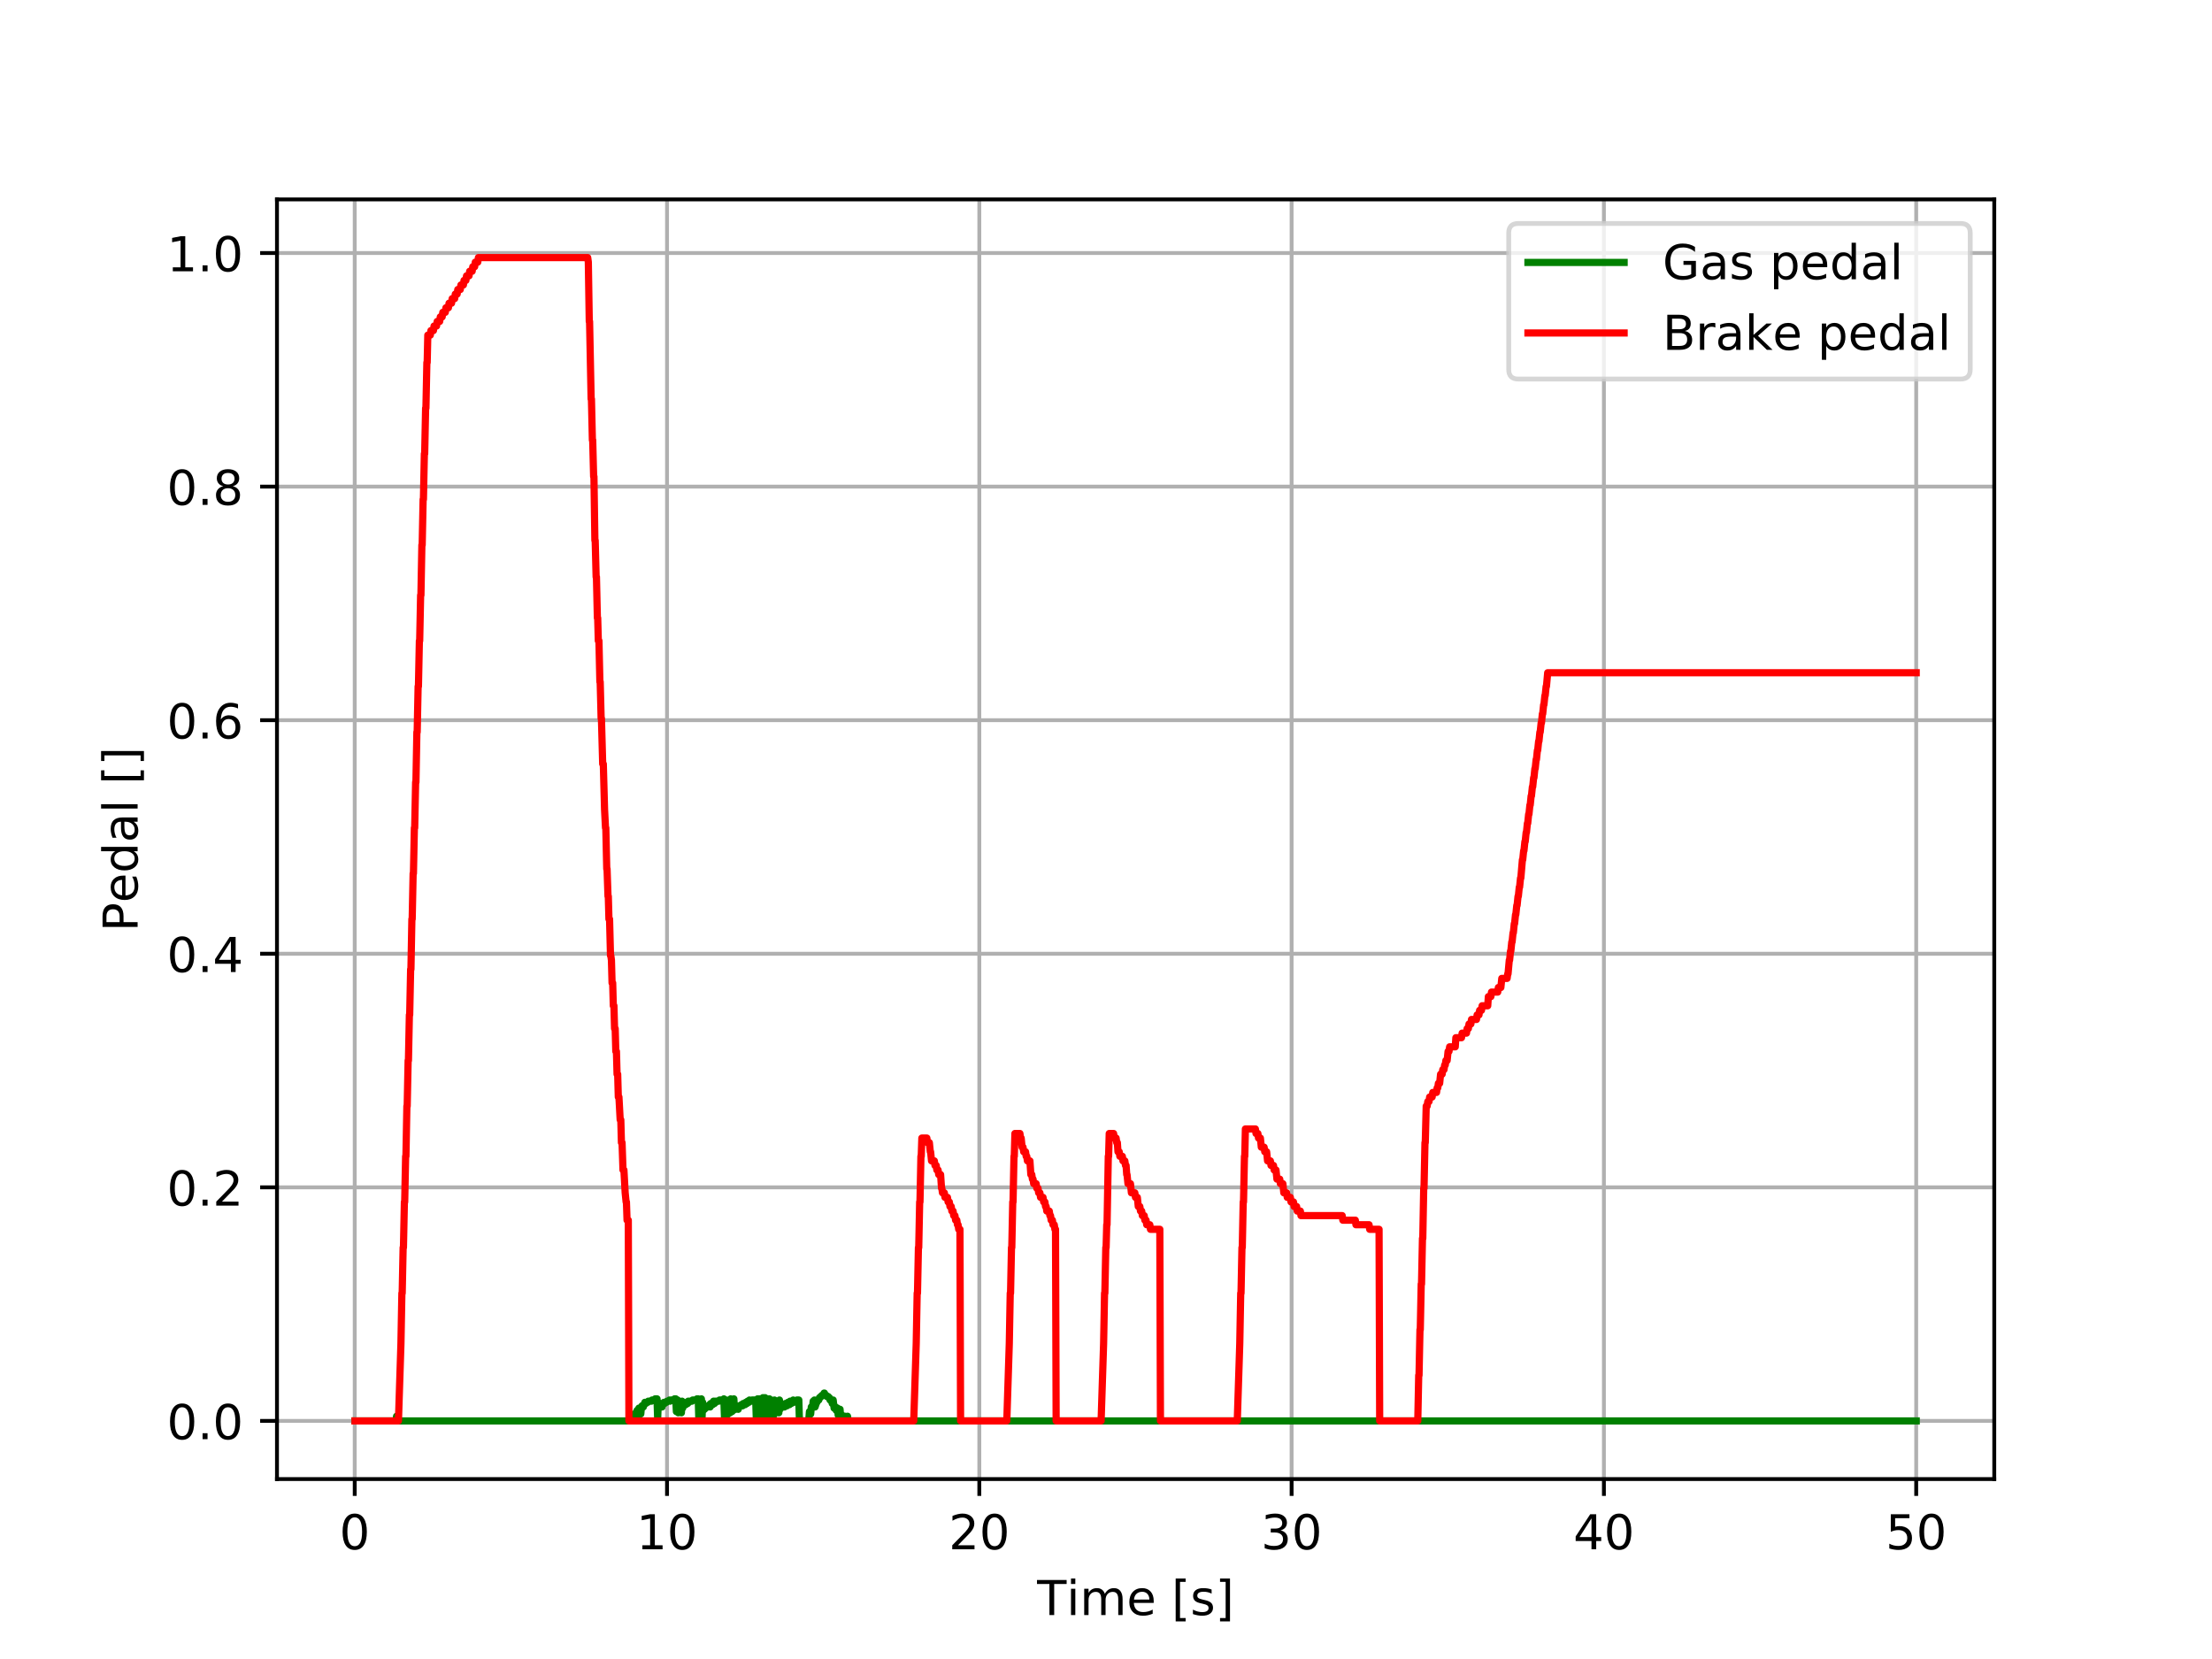 <?xml version="1.0" encoding="utf-8" standalone="no"?>
<!DOCTYPE svg PUBLIC "-//W3C//DTD SVG 1.1//EN"
  "http://www.w3.org/Graphics/SVG/1.1/DTD/svg11.dtd">
<!-- Created with matplotlib (http://matplotlib.org/) -->
<svg height="345pt" version="1.1" viewBox="0 0 460 345" width="460pt" xmlns="http://www.w3.org/2000/svg" xmlns:xlink="http://www.w3.org/1999/xlink">
 <defs>
  <style type="text/css">
*{stroke-linecap:butt;stroke-linejoin:round;}
  </style>
 </defs>
 <g id="figure_1">
  <g id="patch_1">
   <path d="M 0 345.6 
L 460.8 345.6 
L 460.8 0 
L 0 0 
z
" style="fill:#ffffff;"/>
  </g>
  <g id="axes_1">
   <g id="patch_2">
    <path d="M 57.6 307.584 
L 414.72 307.584 
L 414.72 41.472 
L 57.6 41.472 
z
" style="fill:#ffffff;"/>
   </g>
   <g id="matplotlib.axis_1">
    <g id="xtick_1">
     <g id="line2d_1">
      <path clip-path="url(#p59913f05fb)" d="M 73.768 307.584 
L 73.768 41.472 
" style="fill:none;stroke:#b0b0b0;stroke-linecap:square;stroke-width:0.8;"/>
     </g>
     <g id="line2d_2">
      <defs>
       <path d="M 0 0 
L 0 3.5 
" id="m7eeddd5855" style="stroke:#000000;stroke-width:0.8;"/>
      </defs>
      <g>
       <use style="stroke:#000000;stroke-width:0.8;" x="73.768" xlink:href="#m7eeddd5855" y="307.584"/>
      </g>
     </g>
     <g id="text_1">
      <!-- 0 -->
      <defs>
       <path d="M 31.781 66.406 
Q 24.172 66.406 20.328 58.906 
Q 16.5 51.422 16.5 36.375 
Q 16.5 21.391 20.328 13.891 
Q 24.172 6.391 31.781 6.391 
Q 39.453 6.391 43.281 13.891 
Q 47.125 21.391 47.125 36.375 
Q 47.125 51.422 43.281 58.906 
Q 39.453 66.406 31.781 66.406 
z
M 31.781 74.219 
Q 44.047 74.219 50.516 64.516 
Q 56.984 54.828 56.984 36.375 
Q 56.984 17.969 50.516 8.266 
Q 44.047 -1.422 31.781 -1.422 
Q 19.531 -1.422 13.062 8.266 
Q 6.594 17.969 6.594 36.375 
Q 6.594 54.828 13.062 64.516 
Q 19.531 74.219 31.781 74.219 
z
" id="DejaVuSans-30"/>
      </defs>
      <g transform="translate(70.587 322.182)scale(0.1 -0.1)">
       <use xlink:href="#DejaVuSans-30"/>
      </g>
     </g>
    </g>
    <g id="xtick_2">
     <g id="line2d_3">
      <path clip-path="url(#p59913f05fb)" d="M 138.712 307.584 
L 138.712 41.472 
" style="fill:none;stroke:#b0b0b0;stroke-linecap:square;stroke-width:0.8;"/>
     </g>
     <g id="line2d_4">
      <g>
       <use style="stroke:#000000;stroke-width:0.8;" x="138.712" xlink:href="#m7eeddd5855" y="307.584"/>
      </g>
     </g>
     <g id="text_2">
      <!-- 10 -->
      <defs>
       <path d="M 12.406 8.297 
L 28.516 8.297 
L 28.516 63.922 
L 10.984 60.406 
L 10.984 69.391 
L 28.422 72.906 
L 38.281 72.906 
L 38.281 8.297 
L 54.391 8.297 
L 54.391 0 
L 12.406 0 
z
" id="DejaVuSans-31"/>
      </defs>
      <g transform="translate(132.349 322.182)scale(0.1 -0.1)">
       <use xlink:href="#DejaVuSans-31"/>
       <use x="63.623" xlink:href="#DejaVuSans-30"/>
      </g>
     </g>
    </g>
    <g id="xtick_3">
     <g id="line2d_5">
      <path clip-path="url(#p59913f05fb)" d="M 203.656 307.584 
L 203.656 41.472 
" style="fill:none;stroke:#b0b0b0;stroke-linecap:square;stroke-width:0.8;"/>
     </g>
     <g id="line2d_6">
      <g>
       <use style="stroke:#000000;stroke-width:0.8;" x="203.656" xlink:href="#m7eeddd5855" y="307.584"/>
      </g>
     </g>
     <g id="text_3">
      <!-- 20 -->
      <defs>
       <path d="M 19.188 8.297 
L 53.609 8.297 
L 53.609 0 
L 7.328 0 
L 7.328 8.297 
Q 12.938 14.109 22.625 23.891 
Q 32.328 33.688 34.812 36.531 
Q 39.547 41.844 41.422 45.531 
Q 43.312 49.219 43.312 52.781 
Q 43.312 58.594 39.234 62.25 
Q 35.156 65.922 28.609 65.922 
Q 23.969 65.922 18.812 64.312 
Q 13.672 62.703 7.812 59.422 
L 7.812 69.391 
Q 13.766 71.781 18.938 73 
Q 24.125 74.219 28.422 74.219 
Q 39.75 74.219 46.484 68.547 
Q 53.219 62.891 53.219 53.422 
Q 53.219 48.922 51.531 44.891 
Q 49.859 40.875 45.406 35.406 
Q 44.188 33.984 37.641 27.219 
Q 31.109 20.453 19.188 8.297 
z
" id="DejaVuSans-32"/>
      </defs>
      <g transform="translate(197.293 322.182)scale(0.1 -0.1)">
       <use xlink:href="#DejaVuSans-32"/>
       <use x="63.623" xlink:href="#DejaVuSans-30"/>
      </g>
     </g>
    </g>
    <g id="xtick_4">
     <g id="line2d_7">
      <path clip-path="url(#p59913f05fb)" d="M 268.599 307.584 
L 268.599 41.472 
" style="fill:none;stroke:#b0b0b0;stroke-linecap:square;stroke-width:0.8;"/>
     </g>
     <g id="line2d_8">
      <g>
       <use style="stroke:#000000;stroke-width:0.8;" x="268.599" xlink:href="#m7eeddd5855" y="307.584"/>
      </g>
     </g>
     <g id="text_4">
      <!-- 30 -->
      <defs>
       <path d="M 40.578 39.312 
Q 47.656 37.797 51.625 33 
Q 55.609 28.219 55.609 21.188 
Q 55.609 10.406 48.188 4.484 
Q 40.766 -1.422 27.094 -1.422 
Q 22.516 -1.422 17.656 -0.516 
Q 12.797 0.391 7.625 2.203 
L 7.625 11.719 
Q 11.719 9.328 16.594 8.109 
Q 21.484 6.891 26.812 6.891 
Q 36.078 6.891 40.938 10.547 
Q 45.797 14.203 45.797 21.188 
Q 45.797 27.641 41.281 31.266 
Q 36.766 34.906 28.719 34.906 
L 20.219 34.906 
L 20.219 43.016 
L 29.109 43.016 
Q 36.375 43.016 40.234 45.922 
Q 44.094 48.828 44.094 54.297 
Q 44.094 59.906 40.109 62.906 
Q 36.141 65.922 28.719 65.922 
Q 24.656 65.922 20.016 65.031 
Q 15.375 64.156 9.812 62.312 
L 9.812 71.094 
Q 15.438 72.656 20.344 73.438 
Q 25.25 74.219 29.594 74.219 
Q 40.828 74.219 47.359 69.109 
Q 53.906 64.016 53.906 55.328 
Q 53.906 49.266 50.438 45.094 
Q 46.969 40.922 40.578 39.312 
z
" id="DejaVuSans-33"/>
      </defs>
      <g transform="translate(262.237 322.182)scale(0.1 -0.1)">
       <use xlink:href="#DejaVuSans-33"/>
       <use x="63.623" xlink:href="#DejaVuSans-30"/>
      </g>
     </g>
    </g>
    <g id="xtick_5">
     <g id="line2d_9">
      <path clip-path="url(#p59913f05fb)" d="M 333.543 307.584 
L 333.543 41.472 
" style="fill:none;stroke:#b0b0b0;stroke-linecap:square;stroke-width:0.8;"/>
     </g>
     <g id="line2d_10">
      <g>
       <use style="stroke:#000000;stroke-width:0.8;" x="333.543" xlink:href="#m7eeddd5855" y="307.584"/>
      </g>
     </g>
     <g id="text_5">
      <!-- 40 -->
      <defs>
       <path d="M 37.797 64.312 
L 12.891 25.391 
L 37.797 25.391 
z
M 35.203 72.906 
L 47.609 72.906 
L 47.609 25.391 
L 58.016 25.391 
L 58.016 17.188 
L 47.609 17.188 
L 47.609 0 
L 37.797 0 
L 37.797 17.188 
L 4.891 17.188 
L 4.891 26.703 
z
" id="DejaVuSans-34"/>
      </defs>
      <g transform="translate(327.181 322.182)scale(0.1 -0.1)">
       <use xlink:href="#DejaVuSans-34"/>
       <use x="63.623" xlink:href="#DejaVuSans-30"/>
      </g>
     </g>
    </g>
    <g id="xtick_6">
     <g id="line2d_11">
      <path clip-path="url(#p59913f05fb)" d="M 398.487 307.584 
L 398.487 41.472 
" style="fill:none;stroke:#b0b0b0;stroke-linecap:square;stroke-width:0.8;"/>
     </g>
     <g id="line2d_12">
      <g>
       <use style="stroke:#000000;stroke-width:0.8;" x="398.487" xlink:href="#m7eeddd5855" y="307.584"/>
      </g>
     </g>
     <g id="text_6">
      <!-- 50 -->
      <defs>
       <path d="M 10.797 72.906 
L 49.516 72.906 
L 49.516 64.594 
L 19.828 64.594 
L 19.828 46.734 
Q 21.969 47.469 24.109 47.828 
Q 26.266 48.188 28.422 48.188 
Q 40.625 48.188 47.75 41.5 
Q 54.891 34.812 54.891 23.391 
Q 54.891 11.625 47.562 5.094 
Q 40.234 -1.422 26.906 -1.422 
Q 22.312 -1.422 17.547 -0.641 
Q 12.797 0.141 7.719 1.703 
L 7.719 11.625 
Q 12.109 9.234 16.797 8.062 
Q 21.484 6.891 26.703 6.891 
Q 35.156 6.891 40.078 11.328 
Q 45.016 15.766 45.016 23.391 
Q 45.016 31 40.078 35.438 
Q 35.156 39.891 26.703 39.891 
Q 22.75 39.891 18.812 39.016 
Q 14.891 38.141 10.797 36.281 
z
" id="DejaVuSans-35"/>
      </defs>
      <g transform="translate(392.125 322.182)scale(0.1 -0.1)">
       <use xlink:href="#DejaVuSans-35"/>
       <use x="63.623" xlink:href="#DejaVuSans-30"/>
      </g>
     </g>
    </g>
    <g id="text_7">
     <!-- Time [s] -->
     <defs>
      <path d="M -0.297 72.906 
L 61.375 72.906 
L 61.375 64.594 
L 35.5 64.594 
L 35.5 0 
L 25.594 0 
L 25.594 64.594 
L -0.297 64.594 
z
" id="DejaVuSans-54"/>
      <path d="M 9.422 54.688 
L 18.406 54.688 
L 18.406 0 
L 9.422 0 
z
M 9.422 75.984 
L 18.406 75.984 
L 18.406 64.594 
L 9.422 64.594 
z
" id="DejaVuSans-69"/>
      <path d="M 52 44.188 
Q 55.375 50.25 60.062 53.125 
Q 64.75 56 71.094 56 
Q 79.641 56 84.281 50.016 
Q 88.922 44.047 88.922 33.016 
L 88.922 0 
L 79.891 0 
L 79.891 32.719 
Q 79.891 40.578 77.094 44.375 
Q 74.312 48.188 68.609 48.188 
Q 61.625 48.188 57.562 43.547 
Q 53.516 38.922 53.516 30.906 
L 53.516 0 
L 44.484 0 
L 44.484 32.719 
Q 44.484 40.625 41.703 44.406 
Q 38.922 48.188 33.109 48.188 
Q 26.219 48.188 22.156 43.531 
Q 18.109 38.875 18.109 30.906 
L 18.109 0 
L 9.078 0 
L 9.078 54.688 
L 18.109 54.688 
L 18.109 46.188 
Q 21.188 51.219 25.484 53.609 
Q 29.781 56 35.688 56 
Q 41.656 56 45.828 52.969 
Q 50 49.953 52 44.188 
z
" id="DejaVuSans-6d"/>
      <path d="M 56.203 29.594 
L 56.203 25.203 
L 14.891 25.203 
Q 15.484 15.922 20.484 11.062 
Q 25.484 6.203 34.422 6.203 
Q 39.594 6.203 44.453 7.469 
Q 49.312 8.734 54.109 11.281 
L 54.109 2.781 
Q 49.266 0.734 44.188 -0.344 
Q 39.109 -1.422 33.891 -1.422 
Q 20.797 -1.422 13.156 6.188 
Q 5.516 13.812 5.516 26.812 
Q 5.516 40.234 12.766 48.109 
Q 20.016 56 32.328 56 
Q 43.359 56 49.781 48.891 
Q 56.203 41.797 56.203 29.594 
z
M 47.219 32.234 
Q 47.125 39.594 43.094 43.984 
Q 39.062 48.391 32.422 48.391 
Q 24.906 48.391 20.391 44.141 
Q 15.875 39.891 15.188 32.172 
z
" id="DejaVuSans-65"/>
      <path id="DejaVuSans-20"/>
      <path d="M 8.594 75.984 
L 29.297 75.984 
L 29.297 69 
L 17.578 69 
L 17.578 -6.203 
L 29.297 -6.203 
L 29.297 -13.188 
L 8.594 -13.188 
z
" id="DejaVuSans-5b"/>
      <path d="M 44.281 53.078 
L 44.281 44.578 
Q 40.484 46.531 36.375 47.5 
Q 32.281 48.484 27.875 48.484 
Q 21.188 48.484 17.844 46.438 
Q 14.5 44.391 14.5 40.281 
Q 14.5 37.156 16.891 35.375 
Q 19.281 33.594 26.516 31.984 
L 29.594 31.297 
Q 39.156 29.25 43.188 25.516 
Q 47.219 21.781 47.219 15.094 
Q 47.219 7.469 41.188 3.016 
Q 35.156 -1.422 24.609 -1.422 
Q 20.219 -1.422 15.453 -0.562 
Q 10.688 0.297 5.422 2 
L 5.422 11.281 
Q 10.406 8.688 15.234 7.391 
Q 20.062 6.109 24.812 6.109 
Q 31.156 6.109 34.562 8.281 
Q 37.984 10.453 37.984 14.406 
Q 37.984 18.062 35.516 20.016 
Q 33.062 21.969 24.703 23.781 
L 21.578 24.516 
Q 13.234 26.266 9.516 29.906 
Q 5.812 33.547 5.812 39.891 
Q 5.812 47.609 11.281 51.797 
Q 16.75 56 26.812 56 
Q 31.781 56 36.172 55.266 
Q 40.578 54.547 44.281 53.078 
z
" id="DejaVuSans-73"/>
      <path d="M 30.422 75.984 
L 30.422 -13.188 
L 9.719 -13.188 
L 9.719 -6.203 
L 21.391 -6.203 
L 21.391 69 
L 9.719 69 
L 9.719 75.984 
z
" id="DejaVuSans-5d"/>
     </defs>
     <g transform="translate(215.677 335.861)scale(0.1 -0.1)">
      <use xlink:href="#DejaVuSans-54"/>
      <use x="61.037" xlink:href="#DejaVuSans-69"/>
      <use x="88.82" xlink:href="#DejaVuSans-6d"/>
      <use x="186.232" xlink:href="#DejaVuSans-65"/>
      <use x="247.756" xlink:href="#DejaVuSans-20"/>
      <use x="279.543" xlink:href="#DejaVuSans-5b"/>
      <use x="318.557" xlink:href="#DejaVuSans-73"/>
      <use x="370.656" xlink:href="#DejaVuSans-5d"/>
     </g>
    </g>
   </g>
   <g id="matplotlib.axis_2">
    <g id="ytick_1">
     <g id="line2d_13">
      <path clip-path="url(#p59913f05fb)" d="M 57.6 295.488 
L 414.72 295.488 
" style="fill:none;stroke:#b0b0b0;stroke-linecap:square;stroke-width:0.8;"/>
     </g>
     <g id="line2d_14">
      <defs>
       <path d="M 0 0 
L -3.5 0 
" id="mcab10bab99" style="stroke:#000000;stroke-width:0.8;"/>
      </defs>
      <g>
       <use style="stroke:#000000;stroke-width:0.8;" x="57.6" xlink:href="#mcab10bab99" y="295.488"/>
      </g>
     </g>
     <g id="text_8">
      <!-- 0.0 -->
      <defs>
       <path d="M 10.688 12.406 
L 21 12.406 
L 21 0 
L 10.688 0 
z
" id="DejaVuSans-2e"/>
      </defs>
      <g transform="translate(34.697 299.287)scale(0.1 -0.1)">
       <use xlink:href="#DejaVuSans-30"/>
       <use x="63.623" xlink:href="#DejaVuSans-2e"/>
       <use x="95.41" xlink:href="#DejaVuSans-30"/>
      </g>
     </g>
    </g>
    <g id="ytick_2">
     <g id="line2d_15">
      <path clip-path="url(#p59913f05fb)" d="M 57.6 246.914 
L 414.72 246.914 
" style="fill:none;stroke:#b0b0b0;stroke-linecap:square;stroke-width:0.8;"/>
     </g>
     <g id="line2d_16">
      <g>
       <use style="stroke:#000000;stroke-width:0.8;" x="57.6" xlink:href="#mcab10bab99" y="246.914"/>
      </g>
     </g>
     <g id="text_9">
      <!-- 0.2 -->
      <g transform="translate(34.697 250.713)scale(0.1 -0.1)">
       <use xlink:href="#DejaVuSans-30"/>
       <use x="63.623" xlink:href="#DejaVuSans-2e"/>
       <use x="95.41" xlink:href="#DejaVuSans-32"/>
      </g>
     </g>
    </g>
    <g id="ytick_3">
     <g id="line2d_17">
      <path clip-path="url(#p59913f05fb)" d="M 57.6 198.34 
L 414.72 198.34 
" style="fill:none;stroke:#b0b0b0;stroke-linecap:square;stroke-width:0.8;"/>
     </g>
     <g id="line2d_18">
      <g>
       <use style="stroke:#000000;stroke-width:0.8;" x="57.6" xlink:href="#mcab10bab99" y="198.34"/>
      </g>
     </g>
     <g id="text_10">
      <!-- 0.4 -->
      <g transform="translate(34.697 202.14)scale(0.1 -0.1)">
       <use xlink:href="#DejaVuSans-30"/>
       <use x="63.623" xlink:href="#DejaVuSans-2e"/>
       <use x="95.41" xlink:href="#DejaVuSans-34"/>
      </g>
     </g>
    </g>
    <g id="ytick_4">
     <g id="line2d_19">
      <path clip-path="url(#p59913f05fb)" d="M 57.6 149.767 
L 414.72 149.767 
" style="fill:none;stroke:#b0b0b0;stroke-linecap:square;stroke-width:0.8;"/>
     </g>
     <g id="line2d_20">
      <g>
       <use style="stroke:#000000;stroke-width:0.8;" x="57.6" xlink:href="#mcab10bab99" y="149.767"/>
      </g>
     </g>
     <g id="text_11">
      <!-- 0.6 -->
      <defs>
       <path d="M 33.016 40.375 
Q 26.375 40.375 22.484 35.828 
Q 18.609 31.297 18.609 23.391 
Q 18.609 15.531 22.484 10.953 
Q 26.375 6.391 33.016 6.391 
Q 39.656 6.391 43.531 10.953 
Q 47.406 15.531 47.406 23.391 
Q 47.406 31.297 43.531 35.828 
Q 39.656 40.375 33.016 40.375 
z
M 52.594 71.297 
L 52.594 62.312 
Q 48.875 64.062 45.094 64.984 
Q 41.312 65.922 37.594 65.922 
Q 27.828 65.922 22.672 59.328 
Q 17.531 52.734 16.797 39.406 
Q 19.672 43.656 24.016 45.922 
Q 28.375 48.188 33.594 48.188 
Q 44.578 48.188 50.953 41.516 
Q 57.328 34.859 57.328 23.391 
Q 57.328 12.156 50.688 5.359 
Q 44.047 -1.422 33.016 -1.422 
Q 20.359 -1.422 13.672 8.266 
Q 6.984 17.969 6.984 36.375 
Q 6.984 53.656 15.188 63.938 
Q 23.391 74.219 37.203 74.219 
Q 40.922 74.219 44.703 73.484 
Q 48.484 72.75 52.594 71.297 
z
" id="DejaVuSans-36"/>
      </defs>
      <g transform="translate(34.697 153.566)scale(0.1 -0.1)">
       <use xlink:href="#DejaVuSans-30"/>
       <use x="63.623" xlink:href="#DejaVuSans-2e"/>
       <use x="95.41" xlink:href="#DejaVuSans-36"/>
      </g>
     </g>
    </g>
    <g id="ytick_5">
     <g id="line2d_21">
      <path clip-path="url(#p59913f05fb)" d="M 57.6 101.193 
L 414.72 101.193 
" style="fill:none;stroke:#b0b0b0;stroke-linecap:square;stroke-width:0.8;"/>
     </g>
     <g id="line2d_22">
      <g>
       <use style="stroke:#000000;stroke-width:0.8;" x="57.6" xlink:href="#mcab10bab99" y="101.193"/>
      </g>
     </g>
     <g id="text_12">
      <!-- 0.8 -->
      <defs>
       <path d="M 31.781 34.625 
Q 24.75 34.625 20.719 30.859 
Q 16.703 27.094 16.703 20.516 
Q 16.703 13.922 20.719 10.156 
Q 24.75 6.391 31.781 6.391 
Q 38.812 6.391 42.859 10.172 
Q 46.922 13.969 46.922 20.516 
Q 46.922 27.094 42.891 30.859 
Q 38.875 34.625 31.781 34.625 
z
M 21.922 38.812 
Q 15.578 40.375 12.031 44.719 
Q 8.5 49.078 8.5 55.328 
Q 8.5 64.062 14.719 69.141 
Q 20.953 74.219 31.781 74.219 
Q 42.672 74.219 48.875 69.141 
Q 55.078 64.062 55.078 55.328 
Q 55.078 49.078 51.531 44.719 
Q 48 40.375 41.703 38.812 
Q 48.828 37.156 52.797 32.312 
Q 56.781 27.484 56.781 20.516 
Q 56.781 9.906 50.312 4.234 
Q 43.844 -1.422 31.781 -1.422 
Q 19.734 -1.422 13.25 4.234 
Q 6.781 9.906 6.781 20.516 
Q 6.781 27.484 10.781 32.312 
Q 14.797 37.156 21.922 38.812 
z
M 18.312 54.391 
Q 18.312 48.734 21.844 45.562 
Q 25.391 42.391 31.781 42.391 
Q 38.141 42.391 41.719 45.562 
Q 45.312 48.734 45.312 54.391 
Q 45.312 60.062 41.719 63.234 
Q 38.141 66.406 31.781 66.406 
Q 25.391 66.406 21.844 63.234 
Q 18.312 60.062 18.312 54.391 
z
" id="DejaVuSans-38"/>
      </defs>
      <g transform="translate(34.697 104.992)scale(0.1 -0.1)">
       <use xlink:href="#DejaVuSans-30"/>
       <use x="63.623" xlink:href="#DejaVuSans-2e"/>
       <use x="95.41" xlink:href="#DejaVuSans-38"/>
      </g>
     </g>
    </g>
    <g id="ytick_6">
     <g id="line2d_23">
      <path clip-path="url(#p59913f05fb)" d="M 57.6 52.619 
L 414.72 52.619 
" style="fill:none;stroke:#b0b0b0;stroke-linecap:square;stroke-width:0.8;"/>
     </g>
     <g id="line2d_24">
      <g>
       <use style="stroke:#000000;stroke-width:0.8;" x="57.6" xlink:href="#mcab10bab99" y="52.619"/>
      </g>
     </g>
     <g id="text_13">
      <!-- 1.0 -->
      <g transform="translate(34.697 56.418)scale(0.1 -0.1)">
       <use xlink:href="#DejaVuSans-31"/>
       <use x="63.623" xlink:href="#DejaVuSans-2e"/>
       <use x="95.41" xlink:href="#DejaVuSans-30"/>
      </g>
     </g>
    </g>
    <g id="text_14">
     <!-- Pedal [] -->
     <defs>
      <path d="M 19.672 64.797 
L 19.672 37.406 
L 32.078 37.406 
Q 38.969 37.406 42.719 40.969 
Q 46.484 44.531 46.484 51.125 
Q 46.484 57.672 42.719 61.234 
Q 38.969 64.797 32.078 64.797 
z
M 9.812 72.906 
L 32.078 72.906 
Q 44.344 72.906 50.609 67.359 
Q 56.891 61.812 56.891 51.125 
Q 56.891 40.328 50.609 34.812 
Q 44.344 29.297 32.078 29.297 
L 19.672 29.297 
L 19.672 0 
L 9.812 0 
z
" id="DejaVuSans-50"/>
      <path d="M 45.406 46.391 
L 45.406 75.984 
L 54.391 75.984 
L 54.391 0 
L 45.406 0 
L 45.406 8.203 
Q 42.578 3.328 38.25 0.953 
Q 33.938 -1.422 27.875 -1.422 
Q 17.969 -1.422 11.734 6.484 
Q 5.516 14.406 5.516 27.297 
Q 5.516 40.188 11.734 48.094 
Q 17.969 56 27.875 56 
Q 33.938 56 38.25 53.625 
Q 42.578 51.266 45.406 46.391 
z
M 14.797 27.297 
Q 14.797 17.391 18.875 11.75 
Q 22.953 6.109 30.078 6.109 
Q 37.203 6.109 41.297 11.75 
Q 45.406 17.391 45.406 27.297 
Q 45.406 37.203 41.297 42.844 
Q 37.203 48.484 30.078 48.484 
Q 22.953 48.484 18.875 42.844 
Q 14.797 37.203 14.797 27.297 
z
" id="DejaVuSans-64"/>
      <path d="M 34.281 27.484 
Q 23.391 27.484 19.188 25 
Q 14.984 22.516 14.984 16.5 
Q 14.984 11.719 18.141 8.906 
Q 21.297 6.109 26.703 6.109 
Q 34.188 6.109 38.703 11.406 
Q 43.219 16.703 43.219 25.484 
L 43.219 27.484 
z
M 52.203 31.203 
L 52.203 0 
L 43.219 0 
L 43.219 8.297 
Q 40.141 3.328 35.547 0.953 
Q 30.953 -1.422 24.312 -1.422 
Q 15.922 -1.422 10.953 3.297 
Q 6 8.016 6 15.922 
Q 6 25.141 12.172 29.828 
Q 18.359 34.516 30.609 34.516 
L 43.219 34.516 
L 43.219 35.406 
Q 43.219 41.609 39.141 45 
Q 35.062 48.391 27.688 48.391 
Q 23 48.391 18.547 47.266 
Q 14.109 46.141 10.016 43.891 
L 10.016 52.203 
Q 14.938 54.109 19.578 55.047 
Q 24.219 56 28.609 56 
Q 40.484 56 46.344 49.844 
Q 52.203 43.703 52.203 31.203 
z
" id="DejaVuSans-61"/>
      <path d="M 9.422 75.984 
L 18.406 75.984 
L 18.406 0 
L 9.422 0 
z
" id="DejaVuSans-6c"/>
     </defs>
     <g transform="translate(28.617 193.735)rotate(-90)scale(0.1 -0.1)">
      <use xlink:href="#DejaVuSans-50"/>
      <use x="60.256" xlink:href="#DejaVuSans-65"/>
      <use x="121.779" xlink:href="#DejaVuSans-64"/>
      <use x="185.256" xlink:href="#DejaVuSans-61"/>
      <use x="246.535" xlink:href="#DejaVuSans-6c"/>
      <use x="274.318" xlink:href="#DejaVuSans-20"/>
      <use x="306.105" xlink:href="#DejaVuSans-5b"/>
      <use x="345.119" xlink:href="#DejaVuSans-5d"/>
     </g>
    </g>
   </g>
   <g id="line2d_25">
    <path clip-path="url(#p59913f05fb)" d="M 73.833 295.488 
L 82.34 295.488 
L 82.47 294.518 
L 82.6 295.488 
L 130.659 295.488 
L 130.789 295 
L 130.918 295.488 
L 131.048 295.488 
L 131.178 295 
L 131.308 295 
L 131.438 295.488 
L 131.568 294.518 
L 131.698 294.277 
L 131.828 295.488 
L 131.958 294.036 
L 132.087 295.488 
L 132.217 293.795 
L 132.347 295 
L 132.477 293.313 
L 132.607 294.759 
L 132.737 293.072 
L 132.867 292.831 
L 132.997 293.554 
L 133.127 292.831 
L 133.256 294.036 
L 133.386 292.59 
L 133.516 292.349 
L 133.646 292.349 
L 133.776 292.59 
L 134.101 291.626 
L 134.166 291.626 
L 134.295 291.867 
L 134.425 291.626 
L 134.685 291.626 
L 134.815 291.385 
L 135.464 291.385 
L 135.594 291.144 
L 136.114 291.144 
L 136.244 290.903 
L 136.633 290.903 
L 136.763 295 
L 136.893 291.626 
L 137.023 292.831 
L 137.153 292.59 
L 137.283 292.59 
L 137.413 292.349 
L 137.543 292.59 
L 137.673 292.59 
L 137.802 291.867 
L 137.932 291.867 
L 138.062 291.626 
L 138.192 291.867 
L 138.322 291.626 
L 138.582 291.626 
L 138.712 291.385 
L 139.101 291.385 
L 139.231 291.144 
L 139.361 291.385 
L 139.491 291.144 
L 140.14 291.144 
L 140.27 290.903 
L 140.53 290.903 
L 140.66 293.554 
L 140.79 293.554 
L 140.92 291.144 
L 141.05 293.795 
L 141.244 292.59 
L 141.309 292.59 
L 141.439 293.313 
L 141.569 292.831 
L 141.699 293.795 
L 141.829 291.385 
L 141.959 292.831 
L 142.284 291.867 
L 142.478 291.867 
L 142.608 292.108 
L 142.738 291.626 
L 142.868 291.626 
L 142.998 291.867 
L 143.128 291.385 
L 143.258 291.626 
L 143.388 291.385 
L 143.907 291.385 
L 144.037 291.144 
L 144.816 291.144 
L 144.946 290.903 
L 145.206 290.903 
L 145.336 295.488 
L 145.466 291.626 
L 145.596 293.795 
L 145.726 293.795 
L 145.856 290.903 
L 145.985 295 
L 146.115 291.626 
L 146.245 293.313 
L 146.375 293.072 
L 146.505 293.072 
L 146.635 292.831 
L 146.765 292.831 
L 146.895 292.59 
L 147.154 292.59 
L 147.284 292.349 
L 147.414 292.349 
L 147.544 292.108 
L 147.674 292.59 
L 147.804 291.867 
L 148.064 291.867 
L 148.193 292.108 
L 148.388 291.385 
L 148.453 291.385 
L 148.583 291.867 
L 148.713 291.385 
L 148.843 291.626 
L 148.973 291.385 
L 149.492 291.385 
L 149.622 291.144 
L 150.402 291.144 
L 150.531 290.903 
L 150.661 294.759 
L 150.791 291.144 
L 150.921 294.277 
L 151.051 291.144 
L 151.181 294.277 
L 151.311 292.349 
L 151.441 294.036 
L 151.571 291.144 
L 151.7 293.795 
L 151.83 293.795 
L 151.96 290.903 
L 152.09 293.554 
L 152.22 293.554 
L 152.35 293.313 
L 152.48 293.313 
L 152.61 290.903 
L 152.74 293.072 
L 152.999 293.072 
L 153.129 292.831 
L 153.259 292.831 
L 153.389 292.59 
L 153.519 293.072 
L 153.714 292.349 
L 154.038 292.349 
L 154.168 292.108 
L 154.298 292.108 
L 154.428 292.349 
L 154.558 291.867 
L 154.688 291.867 
L 154.818 292.108 
L 154.948 292.108 
L 155.078 291.626 
L 155.207 291.867 
L 155.337 291.867 
L 155.467 291.385 
L 155.597 291.626 
L 155.727 291.626 
L 155.857 291.144 
L 155.987 291.385 
L 156.247 291.385 
L 156.376 291.144 
L 157.156 291.144 
L 157.286 295.241 
L 157.416 291.867 
L 157.545 290.903 
L 157.675 295.488 
L 157.87 290.903 
L 157.935 290.903 
L 158.065 295.488 
L 158.26 290.903 
L 158.325 290.903 
L 158.455 295.488 
L 158.649 290.662 
L 158.714 290.662 
L 158.844 295.488 
L 159.039 290.662 
L 159.104 290.662 
L 159.234 295.488 
L 159.364 292.108 
L 159.494 293.795 
L 159.624 290.903 
L 159.754 294.277 
L 159.883 293.795 
L 160.013 290.903 
L 160.143 294.036 
L 160.273 293.554 
L 160.403 291.144 
L 160.533 293.795 
L 160.663 293.795 
L 160.793 292.831 
L 160.922 294.277 
L 161.052 291.144 
L 161.182 293.072 
L 161.312 293.072 
L 161.442 292.831 
L 161.572 292.831 
L 161.702 293.313 
L 161.832 292.831 
L 161.962 293.795 
L 162.091 291.144 
L 162.221 293.072 
L 162.481 292.349 
L 162.741 292.349 
L 162.871 292.108 
L 163.001 292.59 
L 163.131 292.59 
L 163.325 291.867 
L 163.52 291.867 
L 163.65 292.349 
L 163.845 291.626 
L 163.91 291.626 
L 164.04 292.108 
L 164.17 292.108 
L 164.3 291.385 
L 164.429 291.867 
L 164.559 291.867 
L 164.689 291.385 
L 164.819 291.626 
L 164.949 291.144 
L 165.079 291.626 
L 165.209 291.385 
L 165.598 291.385 
L 165.728 291.144 
L 166.118 291.144 
L 166.248 295.488 
L 168.066 295.488 
L 168.196 295.241 
L 168.326 293.554 
L 168.456 293.554 
L 168.586 294.036 
L 168.716 292.59 
L 168.976 292.59 
L 169.105 291.385 
L 169.235 291.385 
L 169.365 291.144 
L 169.495 292.59 
L 169.82 291.626 
L 169.885 291.626 
L 170.015 291.144 
L 170.274 291.144 
L 170.404 290.662 
L 170.534 290.662 
L 170.664 290.421 
L 170.794 290.421 
L 170.924 290.181 
L 171.184 290.181 
L 171.378 289.699 
L 171.443 289.699 
L 171.573 290.181 
L 171.833 290.181 
L 171.963 290.421 
L 172.223 290.421 
L 172.353 290.662 
L 172.483 290.662 
L 172.612 291.144 
L 172.872 291.144 
L 173.067 291.867 
L 173.132 291.867 
L 173.262 291.144 
L 173.457 292.831 
L 173.651 292.831 
L 173.781 292.59 
L 173.911 293.313 
L 174.041 293.313 
L 174.171 292.831 
L 174.301 294.277 
L 174.561 294.277 
L 174.691 293.072 
L 174.82 294.518 
L 174.95 294.277 
L 175.08 294.277 
L 175.275 295.241 
L 175.34 295.241 
L 175.47 295.488 
L 175.6 294.518 
L 175.73 294.518 
L 175.86 295.488 
L 176.119 295.488 
L 176.249 294.518 
L 176.379 295.488 
L 398.487 295.488 
L 398.487 295.488 
" style="fill:none;stroke:#008000;stroke-linecap:square;stroke-width:1.5;"/>
   </g>
   <g id="line2d_26">
    <path clip-path="url(#p59913f05fb)" d="M 73.833 295.488 
L 82.86 295.488 
L 83.379 279.36 
L 83.574 268.924 
L 83.639 268.924 
L 83.834 259.437 
L 83.899 259.437 
L 84.094 249.95 
L 84.159 249.95 
L 84.354 240.463 
L 84.419 240.463 
L 84.613 230.027 
L 84.678 230.027 
L 84.873 220.54 
L 84.938 220.54 
L 85.133 211.053 
L 85.198 211.053 
L 85.393 201.566 
L 85.458 201.566 
L 85.653 191.13 
L 85.717 191.13 
L 85.912 181.643 
L 85.977 181.643 
L 86.172 172.156 
L 86.237 172.156 
L 86.432 162.669 
L 86.497 162.669 
L 86.692 152.233 
L 86.757 152.233 
L 86.951 142.746 
L 87.016 142.746 
L 87.211 133.259 
L 87.276 133.259 
L 87.471 123.772 
L 87.536 123.772 
L 87.731 113.336 
L 87.796 113.336 
L 87.99 103.849 
L 88.055 103.849 
L 88.25 94.362 
L 88.315 94.362 
L 88.51 84.875 
L 88.575 84.875 
L 88.77 75.388 
L 88.835 75.388 
L 88.965 69.696 
L 89.484 69.696 
L 89.614 68.747 
L 90.134 68.747 
L 90.264 67.799 
L 90.783 67.799 
L 90.913 66.85 
L 91.433 66.85 
L 91.562 65.901 
L 91.952 65.901 
L 92.082 64.952 
L 92.602 64.952 
L 92.731 64.004 
L 93.251 64.004 
L 93.381 63.055 
L 93.9 63.055 
L 94.03 62.106 
L 94.55 62.106 
L 94.68 61.158 
L 95.069 61.158 
L 95.199 60.209 
L 95.719 60.209 
L 95.849 59.26 
L 96.368 59.26 
L 96.498 58.312 
L 96.888 58.312 
L 97.018 57.363 
L 97.537 57.363 
L 97.667 56.414 
L 98.187 56.414 
L 98.317 55.465 
L 98.706 55.465 
L 98.836 54.517 
L 99.356 54.517 
L 99.486 53.568 
L 122.216 53.568 
L 122.346 54.517 
L 122.541 66.85 
L 122.606 66.85 
L 122.93 82.978 
L 122.995 82.978 
L 123.19 91.516 
L 123.255 91.516 
L 123.45 99.106 
L 123.515 99.106 
L 123.71 112.388 
L 123.775 112.388 
L 123.969 119.977 
L 124.034 119.977 
L 124.229 128.516 
L 124.294 128.516 
L 124.424 133.259 
L 124.554 133.259 
L 124.749 141.798 
L 124.814 141.798 
L 125.009 149.387 
L 125.073 149.387 
L 125.333 158.874 
L 125.463 158.874 
L 125.723 168.361 
L 125.918 172.156 
L 125.983 172.156 
L 126.178 180.695 
L 126.242 180.695 
L 126.437 186.387 
L 126.502 186.387 
L 126.632 191.13 
L 126.762 191.13 
L 126.957 198.72 
L 127.022 198.72 
L 127.152 199.669 
L 127.282 204.412 
L 127.411 204.412 
L 127.541 209.156 
L 127.671 209.156 
L 127.801 213.899 
L 127.931 213.899 
L 128.061 218.643 
L 128.191 218.643 
L 128.321 223.386 
L 128.451 223.386 
L 128.58 228.13 
L 128.71 228.13 
L 128.97 232.873 
L 129.1 232.873 
L 129.23 237.617 
L 129.36 237.617 
L 129.555 243.309 
L 129.749 243.309 
L 130.009 248.053 
L 130.204 249.95 
L 130.269 249.95 
L 130.399 253.745 
L 130.659 253.745 
L 130.789 295.488 
L 190.017 295.488 
L 190.537 279.36 
L 190.732 268.924 
L 190.797 268.924 
L 190.992 259.437 
L 191.056 259.437 
L 191.251 249.95 
L 191.316 249.95 
L 191.511 240.463 
L 191.576 240.463 
L 191.706 236.668 
L 192.745 236.668 
L 192.875 237.617 
L 193.265 237.617 
L 193.459 239.514 
L 193.524 239.514 
L 193.719 241.412 
L 194.304 241.412 
L 194.434 242.36 
L 194.693 242.36 
L 194.823 243.309 
L 195.083 243.309 
L 195.213 244.258 
L 195.603 244.258 
L 195.797 247.104 
L 195.862 247.104 
L 195.992 248.053 
L 196.382 248.053 
L 196.512 249.001 
L 197.031 249.001 
L 197.161 249.95 
L 197.421 249.95 
L 197.551 250.899 
L 197.811 250.899 
L 197.941 251.848 
L 198.2 251.848 
L 198.33 252.796 
L 198.59 252.796 
L 198.72 253.745 
L 198.98 253.745 
L 199.11 254.694 
L 199.239 254.694 
L 199.369 255.642 
L 199.629 255.642 
L 199.759 295.488 
L 209.371 295.488 
L 209.89 279.36 
L 210.085 268.924 
L 210.15 268.924 
L 210.345 259.437 
L 210.41 259.437 
L 210.605 249.95 
L 210.67 249.95 
L 210.864 240.463 
L 210.929 240.463 
L 211.059 235.72 
L 212.098 235.72 
L 212.228 236.668 
L 212.358 236.668 
L 212.553 238.566 
L 212.748 238.566 
L 212.878 239.514 
L 213.267 239.514 
L 213.397 240.463 
L 213.527 240.463 
L 213.657 241.412 
L 214.176 241.412 
L 214.371 244.258 
L 214.566 244.258 
L 214.696 245.207 
L 214.826 245.207 
L 214.956 246.155 
L 215.475 246.155 
L 215.605 247.104 
L 215.865 247.104 
L 215.995 248.053 
L 216.255 248.053 
L 216.385 249.001 
L 216.904 249.001 
L 217.034 249.95 
L 217.294 249.95 
L 217.424 250.899 
L 217.554 250.899 
L 217.683 251.848 
L 218.203 251.848 
L 218.333 252.796 
L 218.463 252.796 
L 218.593 253.745 
L 218.852 253.745 
L 218.982 254.694 
L 219.242 254.694 
L 219.372 255.642 
L 219.502 255.642 
L 219.632 295.488 
L 228.984 295.488 
L 229.503 279.36 
L 229.698 268.924 
L 229.763 268.924 
L 229.958 259.437 
L 230.023 259.437 
L 230.153 254.694 
L 230.218 254.694 
L 230.477 240.463 
L 230.542 240.463 
L 230.672 235.72 
L 231.581 235.72 
L 231.711 236.668 
L 232.101 236.668 
L 232.231 237.617 
L 232.361 237.617 
L 232.491 239.514 
L 232.75 239.514 
L 232.88 240.463 
L 233.4 240.463 
L 233.53 241.412 
L 233.919 241.412 
L 234.049 242.36 
L 234.179 242.36 
L 234.309 244.258 
L 234.374 244.258 
L 234.569 246.155 
L 235.088 246.155 
L 235.283 248.053 
L 235.998 248.053 
L 236.128 249.001 
L 236.517 249.001 
L 236.712 250.899 
L 237.037 250.899 
L 237.167 251.848 
L 237.426 251.848 
L 237.556 252.796 
L 237.946 252.796 
L 238.076 253.745 
L 238.336 253.745 
L 238.466 254.694 
L 239.115 254.694 
L 239.245 255.642 
L 241.193 255.642 
L 241.323 295.488 
L 257.299 295.488 
L 257.819 279.36 
L 258.014 268.924 
L 258.079 268.924 
L 258.273 259.437 
L 258.338 259.437 
L 258.533 249.95 
L 258.598 249.95 
L 258.793 240.463 
L 258.858 240.463 
L 258.988 234.771 
L 261.066 234.771 
L 261.196 235.72 
L 261.586 235.72 
L 261.715 236.668 
L 262.105 236.668 
L 262.3 238.566 
L 262.884 238.566 
L 263.014 239.514 
L 263.404 239.514 
L 263.599 241.412 
L 264.183 241.412 
L 264.313 242.36 
L 264.833 242.36 
L 264.963 243.309 
L 265.352 243.309 
L 265.547 245.207 
L 266.132 245.207 
L 266.261 246.155 
L 266.781 246.155 
L 266.976 248.053 
L 267.56 248.053 
L 267.69 249.001 
L 268.34 249.001 
L 268.47 249.95 
L 268.989 249.95 
L 269.119 250.899 
L 269.639 250.899 
L 269.768 251.848 
L 270.418 251.848 
L 270.548 252.796 
L 279.12 252.796 
L 279.25 253.745 
L 281.848 253.745 
L 281.978 254.694 
L 284.706 254.694 
L 284.835 255.642 
L 286.784 255.642 
L 286.914 295.488 
L 294.837 295.488 
L 295.032 286.001 
L 295.097 286.001 
L 295.291 276.514 
L 295.356 276.514 
L 295.551 267.027 
L 295.616 267.027 
L 295.811 257.54 
L 295.876 257.54 
L 296.071 247.104 
L 296.136 247.104 
L 296.331 237.617 
L 296.395 237.617 
L 296.59 230.027 
L 296.785 230.027 
L 296.915 229.079 
L 297.175 229.079 
L 297.305 228.13 
L 297.824 228.13 
L 297.954 227.181 
L 298.733 227.181 
L 298.863 226.232 
L 298.993 226.232 
L 299.123 225.284 
L 299.383 225.284 
L 299.578 223.386 
L 299.902 223.386 
L 300.032 222.438 
L 300.292 222.438 
L 300.422 221.489 
L 300.552 221.489 
L 300.682 220.54 
L 300.942 220.54 
L 301.136 218.643 
L 301.331 218.643 
L 301.461 217.694 
L 302.63 217.694 
L 302.76 215.797 
L 303.929 215.797 
L 304.059 214.848 
L 304.968 214.848 
L 305.098 213.899 
L 305.358 213.899 
L 305.488 212.951 
L 305.877 212.951 
L 306.007 212.002 
L 307.046 212.002 
L 307.176 211.053 
L 307.566 211.053 
L 307.696 210.104 
L 308.085 210.104 
L 308.215 209.156 
L 309.384 209.156 
L 309.514 207.258 
L 310.034 207.258 
L 310.164 206.31 
L 311.462 206.31 
L 311.592 205.361 
L 312.112 205.361 
L 312.307 203.464 
L 313.411 203.464 
L 313.541 202.515 
L 313.606 202.515 
L 313.865 199.669 
L 313.93 199.669 
L 314.125 197.771 
L 314.19 197.771 
L 314.385 195.874 
L 314.45 195.874 
L 314.645 193.976 
L 314.71 193.976 
L 314.904 192.079 
L 314.969 192.079 
L 315.164 190.182 
L 315.229 190.182 
L 315.424 188.284 
L 315.489 188.284 
L 315.684 186.387 
L 315.749 186.387 
L 315.944 184.489 
L 316.009 184.489 
L 316.203 182.592 
L 316.268 182.592 
L 316.593 178.797 
L 316.658 178.797 
L 316.853 176.9 
L 316.918 176.9 
L 317.113 175.002 
L 317.178 175.002 
L 317.372 173.105 
L 317.437 173.105 
L 317.632 171.208 
L 317.697 171.208 
L 317.892 169.31 
L 317.957 169.31 
L 318.152 167.413 
L 318.217 167.413 
L 318.411 165.515 
L 318.476 165.515 
L 318.671 163.618 
L 318.736 163.618 
L 318.931 161.72 
L 318.996 161.72 
L 319.191 159.823 
L 319.256 159.823 
L 319.451 157.926 
L 319.515 157.926 
L 319.71 156.028 
L 319.775 156.028 
L 319.97 154.131 
L 320.035 154.131 
L 320.23 152.233 
L 320.295 152.233 
L 320.49 150.336 
L 320.555 150.336 
L 320.749 148.439 
L 320.814 148.439 
L 321.009 146.541 
L 321.074 146.541 
L 321.269 144.644 
L 321.334 144.644 
L 321.529 142.746 
L 321.594 142.746 
L 321.853 139.9 
L 398.487 139.9 
L 398.487 139.9 
" style="fill:none;stroke:#ff0000;stroke-linecap:square;stroke-width:1.5;"/>
   </g>
   <g id="patch_3">
    <path d="M 57.6 307.584 
L 57.6 41.472 
" style="fill:none;stroke:#000000;stroke-linecap:square;stroke-linejoin:miter;stroke-width:0.8;"/>
   </g>
   <g id="patch_4">
    <path d="M 414.72 307.584 
L 414.72 41.472 
" style="fill:none;stroke:#000000;stroke-linecap:square;stroke-linejoin:miter;stroke-width:0.8;"/>
   </g>
   <g id="patch_5">
    <path d="M 57.6 307.584 
L 414.72 307.584 
" style="fill:none;stroke:#000000;stroke-linecap:square;stroke-linejoin:miter;stroke-width:0.8;"/>
   </g>
   <g id="patch_6">
    <path d="M 57.6 41.472 
L 414.72 41.472 
" style="fill:none;stroke:#000000;stroke-linecap:square;stroke-linejoin:miter;stroke-width:0.8;"/>
   </g>
   <g id="legend_1">
    <g id="patch_7">
     <path d="M 315.747 78.828 
L 407.72 78.828 
Q 409.72 78.828 409.72 76.828 
L 409.72 48.472 
Q 409.72 46.472 407.72 46.472 
L 315.747 46.472 
Q 313.747 46.472 313.747 48.472 
L 313.747 76.828 
Q 313.747 78.828 315.747 78.828 
z
" style="fill:#ffffff;opacity:0.8;stroke:#cccccc;stroke-linejoin:miter;"/>
    </g>
    <g id="line2d_27">
     <path d="M 317.747 54.57 
L 337.747 54.57 
" style="fill:none;stroke:#008000;stroke-linecap:square;stroke-width:1.5;"/>
    </g>
    <g id="line2d_28"/>
    <g id="text_15">
     <!-- Gas pedal -->
     <defs>
      <path d="M 59.516 10.406 
L 59.516 29.984 
L 43.406 29.984 
L 43.406 38.094 
L 69.281 38.094 
L 69.281 6.781 
Q 63.578 2.734 56.688 0.656 
Q 49.812 -1.422 42 -1.422 
Q 24.906 -1.422 15.25 8.562 
Q 5.609 18.562 5.609 36.375 
Q 5.609 54.25 15.25 64.234 
Q 24.906 74.219 42 74.219 
Q 49.125 74.219 55.547 72.453 
Q 61.969 70.703 67.391 67.281 
L 67.391 56.781 
Q 61.922 61.422 55.766 63.766 
Q 49.609 66.109 42.828 66.109 
Q 29.438 66.109 22.719 58.641 
Q 16.016 51.172 16.016 36.375 
Q 16.016 21.625 22.719 14.156 
Q 29.438 6.688 42.828 6.688 
Q 48.047 6.688 52.141 7.594 
Q 56.25 8.5 59.516 10.406 
z
" id="DejaVuSans-47"/>
      <path d="M 18.109 8.203 
L 18.109 -20.797 
L 9.078 -20.797 
L 9.078 54.688 
L 18.109 54.688 
L 18.109 46.391 
Q 20.953 51.266 25.266 53.625 
Q 29.594 56 35.594 56 
Q 45.562 56 51.781 48.094 
Q 58.016 40.188 58.016 27.297 
Q 58.016 14.406 51.781 6.484 
Q 45.562 -1.422 35.594 -1.422 
Q 29.594 -1.422 25.266 0.953 
Q 20.953 3.328 18.109 8.203 
z
M 48.688 27.297 
Q 48.688 37.203 44.609 42.844 
Q 40.531 48.484 33.406 48.484 
Q 26.266 48.484 22.188 42.844 
Q 18.109 37.203 18.109 27.297 
Q 18.109 17.391 22.188 11.75 
Q 26.266 6.109 33.406 6.109 
Q 40.531 6.109 44.609 11.75 
Q 48.688 17.391 48.688 27.297 
z
" id="DejaVuSans-70"/>
     </defs>
     <g transform="translate(345.747 58.07)scale(0.1 -0.1)">
      <use xlink:href="#DejaVuSans-47"/>
      <use x="77.49" xlink:href="#DejaVuSans-61"/>
      <use x="138.77" xlink:href="#DejaVuSans-73"/>
      <use x="190.869" xlink:href="#DejaVuSans-20"/>
      <use x="222.656" xlink:href="#DejaVuSans-70"/>
      <use x="286.133" xlink:href="#DejaVuSans-65"/>
      <use x="347.656" xlink:href="#DejaVuSans-64"/>
      <use x="411.133" xlink:href="#DejaVuSans-61"/>
      <use x="472.412" xlink:href="#DejaVuSans-6c"/>
     </g>
    </g>
    <g id="line2d_29">
     <path d="M 317.747 69.249 
L 337.747 69.249 
" style="fill:none;stroke:#ff0000;stroke-linecap:square;stroke-width:1.5;"/>
    </g>
    <g id="line2d_30"/>
    <g id="text_16">
     <!-- Brake pedal -->
     <defs>
      <path d="M 19.672 34.812 
L 19.672 8.109 
L 35.5 8.109 
Q 43.453 8.109 47.281 11.406 
Q 51.125 14.703 51.125 21.484 
Q 51.125 28.328 47.281 31.562 
Q 43.453 34.812 35.5 34.812 
z
M 19.672 64.797 
L 19.672 42.828 
L 34.281 42.828 
Q 41.5 42.828 45.031 45.531 
Q 48.578 48.25 48.578 53.812 
Q 48.578 59.328 45.031 62.062 
Q 41.5 64.797 34.281 64.797 
z
M 9.812 72.906 
L 35.016 72.906 
Q 46.297 72.906 52.391 68.219 
Q 58.5 63.531 58.5 54.891 
Q 58.5 48.188 55.375 44.234 
Q 52.25 40.281 46.188 39.312 
Q 53.469 37.75 57.5 32.781 
Q 61.531 27.828 61.531 20.406 
Q 61.531 10.641 54.891 5.312 
Q 48.25 0 35.984 0 
L 9.812 0 
z
" id="DejaVuSans-42"/>
      <path d="M 41.109 46.297 
Q 39.594 47.172 37.812 47.578 
Q 36.031 48 33.891 48 
Q 26.266 48 22.188 43.047 
Q 18.109 38.094 18.109 28.812 
L 18.109 0 
L 9.078 0 
L 9.078 54.688 
L 18.109 54.688 
L 18.109 46.188 
Q 20.953 51.172 25.484 53.578 
Q 30.031 56 36.531 56 
Q 37.453 56 38.578 55.875 
Q 39.703 55.766 41.062 55.516 
z
" id="DejaVuSans-72"/>
      <path d="M 9.078 75.984 
L 18.109 75.984 
L 18.109 31.109 
L 44.922 54.688 
L 56.391 54.688 
L 27.391 29.109 
L 57.625 0 
L 45.906 0 
L 18.109 26.703 
L 18.109 0 
L 9.078 0 
z
" id="DejaVuSans-6b"/>
     </defs>
     <g transform="translate(345.747 72.749)scale(0.1 -0.1)">
      <use xlink:href="#DejaVuSans-42"/>
      <use x="68.604" xlink:href="#DejaVuSans-72"/>
      <use x="109.717" xlink:href="#DejaVuSans-61"/>
      <use x="170.996" xlink:href="#DejaVuSans-6b"/>
      <use x="228.859" xlink:href="#DejaVuSans-65"/>
      <use x="290.383" xlink:href="#DejaVuSans-20"/>
      <use x="322.17" xlink:href="#DejaVuSans-70"/>
      <use x="385.646" xlink:href="#DejaVuSans-65"/>
      <use x="447.17" xlink:href="#DejaVuSans-64"/>
      <use x="510.646" xlink:href="#DejaVuSans-61"/>
      <use x="571.926" xlink:href="#DejaVuSans-6c"/>
     </g>
    </g>
   </g>
  </g>
 </g>
 <defs>
  <clipPath id="p59913f05fb">
   <rect height="266.112" width="357.12" x="57.6" y="41.472"/>
  </clipPath>
 </defs>
</svg>
